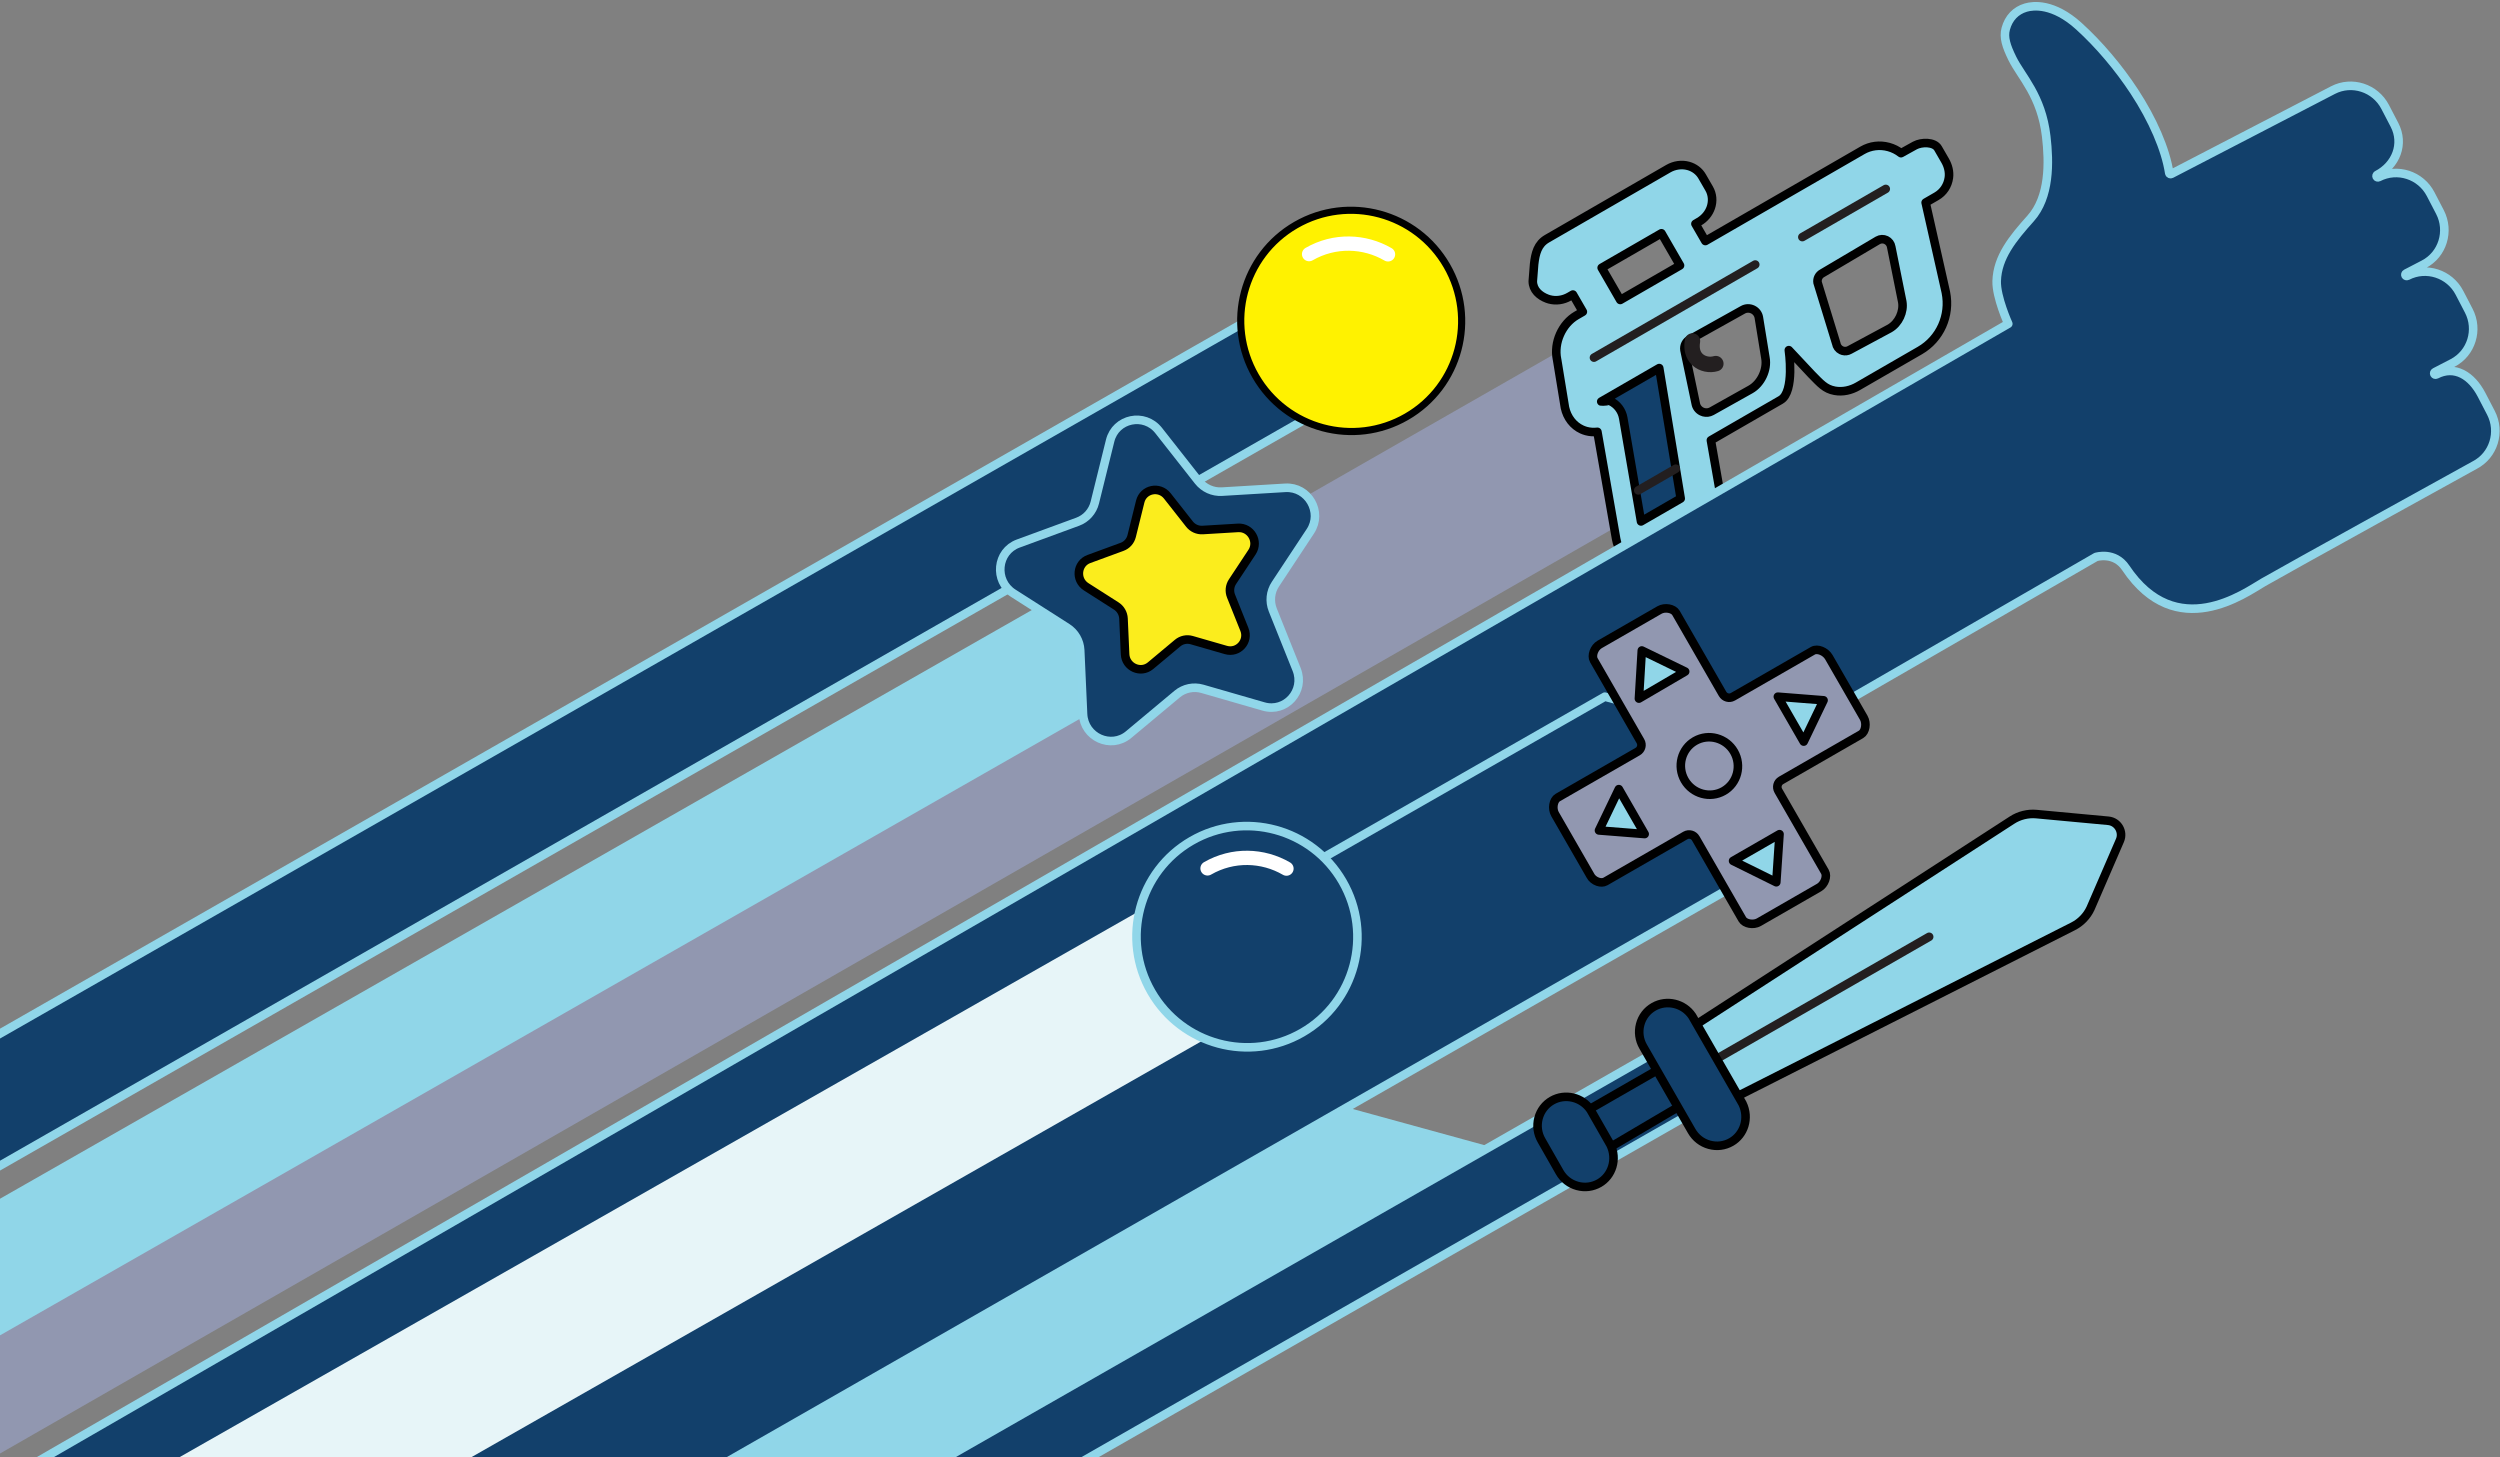 <?xml version="1.0" encoding="UTF-8"?>
<svg width="350px" height="204px" viewBox="0 0 350 204" version="1.1" xmlns="http://www.w3.org/2000/svg" xmlns:xlink="http://www.w3.org/1999/xlink">
    <rect x="0" y="0" width="350" height="204" fill="#808080" stroke="none"/>
    <!-- Generator: Sketch 51.1 (57501) - http://www.bohemiancoding.com/sketch -->
    <title>left-thumb-up_small</title>
    <desc>Created with Sketch.</desc>
    <defs></defs>
    <g id="Symbols" stroke="none" stroke-width="1" fill="none" fill-rule="evenodd">
        <g id="E3/mainfeature/pre-E3" transform="translate(0, -291)">
            <g id="Hero">
                <g id="colour/dark-blue-+-E3/creative/internal/vector/elements/icons/group-Mask">
                    <g id="left-thumb-up" style="mix-blend-mode: lighten;" transform="translate(147.055, 424.739) rotate(-30) translate(-147.055, -424.739) translate(-74.936, 353.128)">
                        <g id="Page-1">
                            <polygon id="Fill-1" fill="#12406B" points="1.203 22.789 310.439 24.034 294.565 8.453 1.203 7.21"></polygon>
                            <g id="Group-110">
                                <polygon id="Stroke-2" stroke="#90D6E9" stroke-width="1.2" stroke-linecap="round" stroke-linejoin="round" points="310.206 24.543 294.337 8.476 1.083 7.195 1.083 23.262"></polygon>
                                <path d="M318.321,15.753 C318.321,24.313 311.403,31.251 302.867,31.251 C294.334,31.251 287.416,24.313 287.416,15.753 C287.416,7.193 294.334,0.255 302.867,0.255 C311.403,0.255 318.321,7.193 318.321,15.753" id="Fill-4" fill="#FFF200"></path>
                                <path d="M318.321,15.753 C318.321,24.313 311.403,31.251 302.867,31.251 C294.334,31.251 287.416,24.313 287.416,15.753 C287.416,7.193 294.334,0.255 302.867,0.255 C311.403,0.255 318.321,7.193 318.321,15.753 Z" id="Stroke-6" stroke="#000000" stroke-linecap="round" stroke-linejoin="round"></path>
                                <path d="M302.436,4.709 C306.526,4.709 310.094,6.945 311.992,10.263" id="Stroke-8" stroke="#FFFFFF" stroke-width="2" stroke-linecap="round" stroke-linejoin="round"></path>
                                <polygon id="Fill-10" fill="#9197B0" points="336.569 59.317 333.935 34.033 1.083 32.752 1.083 58.316"></polygon>
                                <path d="M373.527,44.576 L371.023,52 C370.53,53.345 369.078,54.358 367.641,54.358 L361.266,54.165 C360.93,54.165 360.613,54.029 360.38,53.794 C360.326,53.739 360.275,53.678 360.232,53.613 C359.997,53.267 359.948,52.827 360.098,52.436 L362.096,43.755 C362.289,43.25 362.78,42.926 363.315,42.949 L372.357,42.853 C372.77,42.853 373.155,43.059 373.389,43.403 C373.622,43.747 373.675,44.187 373.527,44.576 Z M352.536,43.865 L350.5,49.234 C349.939,50.807 348.175,52.038 346.488,52.018 L340.246,51.938 C339.853,51.933 339.478,51.77 339.2,51.489 C339.135,51.424 339.077,51.352 339.025,51.274 C338.745,50.865 338.68,50.347 338.853,49.891 L341.23,42.632 C341.452,42.042 342.026,41.669 342.654,41.704 L351.139,41.825 C351.624,41.83 352.079,42.077 352.359,42.486 C352.639,42.893 352.704,43.409 352.536,43.865 Z M336.954,26.844 L346.618,26.844 L346.618,32.048 L336.954,32.05 L336.954,26.844 Z M383.491,33.944 C382.883,33.929 381.625,33.915 381.268,33.906 C381.026,33.308 380.667,32.76 380.21,32.298 C379.295,31.371 378.078,30.861 376.788,30.861 L351.399,30.861 L351.399,28.079 L351.975,28.077 C352.882,28.077 353.745,27.76 354.406,27.186 C355.12,26.564 355.532,25.682 355.53,24.768 L355.53,22.804 C355.532,21.971 355.198,21.175 354.595,20.563 C353.924,19.884 352.967,19.495 351.975,19.495 L332.361,19.495 C330.861,19.495 329.937,20.435 329.011,21.689 L327.665,23.651 C327.053,24.716 327.455,25.894 328.197,26.792 C328.258,26.866 328.325,26.938 328.394,27.009 C329.065,27.688 330.02,28.079 331.014,28.077 L331.594,28.077 L331.594,30.861 L330.576,30.861 C328.221,30.861 325.885,32.561 325.134,34.818 C325.129,34.832 325.123,34.847 325.12,34.858 C325.116,34.87 325.113,34.883 325.109,34.894 L322.714,41.228 C322.277,42.589 322.467,43.988 323.235,45.067 C323.358,45.239 323.495,45.402 323.643,45.552 C324.019,45.932 324.463,46.231 324.955,46.437 L319.73,60.734 C319.229,62.106 319.377,63.527 320.136,64.634 C320.266,64.823 320.413,65 320.573,65.163 C321.346,65.945 322.425,66.376 323.609,66.376 L330.036,66.376 C332.359,66.376 334.722,64.712 335.528,62.504 L338.122,55.403 L349.408,55.403 C351.713,55.403 353.88,49.931 353.88,49.931 L354.944,54.487 C355.393,56.185 355.539,57.169 356.608,58.076 C357.472,58.809 358.598,59.153 359.728,59.153 L369.747,59.153 C373.001,59.153 375.896,57.061 376.958,53.933 L376.968,53.904 L380.798,41.617 L382.556,41.617 C383.654,41.617 384.673,41.114 385.363,40.218 C385.868,39.56 386.098,38.726 386.098,37.893 L386.098,35.902 C386.098,34.84 384.54,33.971 383.491,33.944 Z" id="Fill-12" fill="#90D6E8"></path>
                                <path d="M373.527,44.576 L371.023,52 C370.53,53.345 369.078,54.358 367.641,54.358 L361.266,54.165 C360.93,54.165 360.613,54.029 360.38,53.794 C360.326,53.739 360.275,53.678 360.232,53.613 C359.997,53.267 359.948,52.827 360.098,52.436 L362.096,43.755 C362.289,43.25 362.78,42.926 363.315,42.949 L372.357,42.853 C372.77,42.853 373.155,43.059 373.389,43.403 C373.622,43.747 373.675,44.187 373.527,44.576 Z M352.536,43.865 L350.5,49.234 C349.939,50.807 348.175,52.038 346.488,52.018 L340.246,51.938 C339.853,51.933 339.478,51.77 339.2,51.489 C339.135,51.424 339.077,51.352 339.025,51.274 C338.745,50.865 338.68,50.347 338.853,49.891 L341.23,42.632 C341.452,42.042 342.026,41.669 342.654,41.704 L351.139,41.825 C351.624,41.83 352.079,42.077 352.359,42.486 C352.639,42.893 352.704,43.409 352.536,43.865 Z M336.954,26.844 L346.618,26.844 L346.618,32.048 L336.954,32.05 L336.954,26.844 Z M383.491,33.944 C382.883,33.929 381.625,33.915 381.268,33.906 C381.026,33.308 380.667,32.76 380.21,32.298 C379.295,31.371 378.078,30.861 376.788,30.861 L351.399,30.861 L351.399,28.079 L351.975,28.077 C352.882,28.077 353.745,27.76 354.406,27.186 C355.12,26.564 355.532,25.682 355.53,24.768 L355.53,22.804 C355.532,21.971 355.198,21.175 354.595,20.563 C353.924,19.884 352.967,19.495 351.975,19.495 L332.361,19.495 C330.861,19.495 329.937,20.435 329.011,21.689 L327.665,23.651 C327.053,24.716 327.455,25.894 328.197,26.792 C328.258,26.866 328.325,26.938 328.394,27.009 C329.065,27.688 330.02,28.079 331.014,28.077 L331.594,28.077 L331.594,30.861 L330.576,30.861 C328.221,30.861 325.885,32.561 325.134,34.818 C325.129,34.832 325.123,34.847 325.12,34.858 C325.116,34.87 325.113,34.883 325.109,34.894 L322.714,41.228 C322.277,42.589 322.467,43.988 323.235,45.067 C323.358,45.239 323.495,45.402 323.643,45.552 C324.019,45.932 324.463,46.231 324.955,46.437 L319.73,60.734 C319.229,62.106 319.377,63.527 320.136,64.634 C320.266,64.823 320.413,65 320.573,65.163 C321.346,65.945 322.425,66.376 323.609,66.376 L330.036,66.376 C332.359,66.376 334.722,64.712 335.528,62.504 L338.122,55.403 L349.408,55.403 C351.713,55.403 353.88,49.931 353.88,49.931 L354.944,54.487 C355.393,56.185 355.539,57.169 356.608,58.076 C357.472,58.809 358.598,59.153 359.728,59.153 L369.747,59.153 C373.001,59.153 375.896,57.061 376.958,53.933 L376.968,53.904 L380.798,41.617 L382.556,41.617 C383.654,41.617 384.673,41.114 385.363,40.218 C385.868,39.56 386.098,38.726 386.098,37.893 L386.098,35.902 C386.098,34.84 384.54,33.971 383.491,33.944 Z" id="Stroke-14" stroke="#000000" stroke-width="1.2" stroke-linecap="round" stroke-linejoin="round"></path>
                                <path d="M336.912,43.034 L330.384,60.355 L323.968,60.355 L329.047,46.582 C329.415,45.588 329.276,44.479 328.675,43.619 C328.608,43.523 327.616,43.123 327.538,43.034 L336.912,43.034 Z" id="Fill-16" fill="#12406B"></path>
                                <path d="M336.912,43.034 L330.384,60.355 L323.968,60.355 L329.047,46.582 C329.415,45.588 329.276,44.479 328.675,43.619 C328.608,43.523 327.616,43.123 327.538,43.034 L336.912,43.034 Z" id="Stroke-18" stroke="#000000" stroke-width="1.2" stroke-linecap="round" stroke-linejoin="round"></path>
                                <g id="Group-23" transform="translate(329.691, 36.203)">
                                    <path d="M0.041,0.999 L26.11,0.999" id="Fill-20" fill="#FFFFFF"></path>
                                    <path d="M0.041,0.999 L26.11,0.999" id="Stroke-22" stroke="#231F20" stroke-width="1.2" stroke-linecap="round" stroke-linejoin="round"></path>
                                </g>
                                <g id="Group-27" transform="translate(362.78, 36.203)">
                                    <path d="M0.653,0.968 L14.137,0.968" id="Fill-24" fill="#FFFFFF"></path>
                                    <path d="M0.653,0.968 L14.137,0.968" id="Stroke-26" stroke="#231F20" stroke-width="1.2" stroke-linecap="round" stroke-linejoin="round"></path>
                                </g>
                                <g id="Group-31" transform="translate(324.878, 56.114)">
                                    <path d="M7,0.281 L0.932,0.281" id="Fill-28" fill="#FFFFFF"></path>
                                    <path d="M7,0.281 L0.932,0.281" id="Stroke-30" stroke="#231F20" stroke-width="1.2" stroke-linecap="round" stroke-linejoin="round"></path>
                                </g>
                                <path d="M344.092,47.547 C344.012,47.547 343.931,47.538 343.848,47.518 C342.599,47.227 341.539,46.269 341.144,45.084 C340.91,44.383 340.713,42.969 342.01,41.387 C342.393,40.926 343.066,40.862 343.525,41.244 C343.98,41.628 344.045,42.316 343.666,42.776 C343.184,43.364 343.019,43.907 343.18,44.388 C343.364,44.941 343.906,45.299 344.333,45.399 C344.911,45.534 345.272,46.119 345.138,46.705 C345.023,47.207 344.581,47.547 344.092,47.547" id="Fill-32" fill="#231F20"></path>
                                <polygon id="Fill-34" fill="#90D6E8" points="263.217 126.932 237.488 100.881 1.083 99.599 1.083 125.65"></polygon>
                                <path d="M392.408,50.893 C396.249,49.635 398.597,45.405 400.043,42.053 C402.337,36.736 401.203,33.085 401.395,30.213 C401.525,28.292 401.788,27.041 402.681,26.149 C403.779,25.052 405.169,24.643 406.598,24.992 C407.647,25.251 410.246,26.352 411.728,30.969 C412.883,34.57 413.642,38.76 413.87,42.766 C414.137,47.472 413.619,51.963 412.406,55.08 C412.384,55.136 412.39,55.201 412.422,55.254 C412.457,55.305 412.513,55.337 412.572,55.341 L438.062,56.496 C441.032,56.631 443.34,59.186 443.206,62.192 L443.082,65.012 C442.948,68.019 440.441,70.001 437.472,69.865 L437.49,69.867 C437.386,69.862 437.299,69.943 437.294,70.048 C437.288,70.153 437.369,70.242 437.472,70.247 C440.441,70.381 442.75,72.937 442.616,75.944 L442.492,78.764 C442.358,81.77 439.835,84.106 436.866,83.972 L434.079,83.847 C433.976,83.841 433.888,83.923 433.882,84.028 C433.879,84.133 433.958,84.221 434.063,84.227 C437.032,84.361 439.339,86.917 439.205,89.921 L439.08,92.743 C438.949,95.75 436.425,98.085 433.456,97.951 L430.67,97.823 C430.567,97.819 430.478,97.901 430.473,98.006 C430.468,98.11 430.549,98.199 430.652,98.205 C433.621,98.339 434.877,100.846 434.745,103.852 L434.619,106.674 C434.485,109.681 431.964,112.016 428.995,111.882 C428.995,111.882 398.29,111.29 395.155,111.301 C392.197,111.31 380.333,112.624 379.489,99.917 C379.303,97.109 376.648,96.51 376.648,96.51 L1.083,96.51 L1.083,62.1 L382.335,62.1 C382.335,62.1 382.732,58.023 383.922,56.101 C385.685,53.252 388.862,52.055 392.408,50.893" id="Fill-36" fill="#12406B"></path>
                                <path d="M392.408,50.893 C396.249,49.635 398.597,45.405 400.043,42.053 C402.337,36.736 401.203,33.085 401.395,30.213 C401.525,28.292 401.788,27.041 402.681,26.149 C403.779,25.052 405.169,24.643 406.598,24.992 C407.647,25.251 410.246,26.352 411.728,30.969 C412.883,34.57 413.642,38.76 413.87,42.766 C414.137,47.472 413.619,51.963 412.406,55.08 C412.384,55.136 412.39,55.201 412.422,55.254 C412.457,55.305 412.513,55.337 412.572,55.341 L438.062,56.496 C441.032,56.631 443.34,59.186 443.206,62.192 L443.082,65.012 C442.948,68.019 440.441,70.001 437.472,69.865 L437.49,69.867 C437.386,69.862 437.299,69.943 437.294,70.048 C437.288,70.153 437.369,70.242 437.472,70.247 C440.441,70.381 442.75,72.937 442.616,75.944 L442.492,78.764 C442.358,81.77 439.835,84.106 436.866,83.972 L434.079,83.847 C433.976,83.841 433.888,83.923 433.882,84.028 C433.879,84.133 433.958,84.221 434.063,84.227 C437.032,84.361 439.339,86.917 439.205,89.921 L439.08,92.743 C438.949,95.75 436.425,98.085 433.456,97.951 L430.67,97.823 C430.567,97.819 430.478,97.901 430.473,98.006 C430.468,98.11 430.549,98.199 430.652,98.205 C433.621,98.339 434.877,100.846 434.745,103.852 L434.619,106.674 C434.485,109.681 431.964,112.016 428.995,111.882 C428.995,111.882 398.29,111.29 395.155,111.301 C392.197,111.31 380.333,112.624 379.489,99.917 C379.303,97.109 376.648,96.51 376.648,96.51 L1.083,96.51 L1.083,62.1 L382.335,62.1 C382.335,62.1 382.732,58.023 383.922,56.101 C385.685,53.252 388.862,52.055 392.408,50.893 Z" id="Stroke-38" stroke="#90D6E9" stroke-width="1.2" stroke-linecap="round" stroke-linejoin="round"></path>
                                <polygon id="Fill-40" fill="#90D6E8" points="251.412 28.49 267.842 45.125 1.083 43.844 1.083 27.209"></polygon>
                                <polygon id="Fill-42" fill="#12406B" points="313.701 111.079 318.511 90.402 307.316 79.067 1.082 77.785 1.082 109.798"></polygon>
                                <polygon id="Stroke-44" stroke="#90D6E9" stroke-width="1.2" stroke-linecap="round" stroke-linejoin="round" points="313.701 111.079 318.511 90.402 307.316 79.067 1.082 77.785 1.082 109.798"></polygon>
                                <path d="M310.2,117.194 C309.324,117.192 308.398,116.413 308.4,115.68 L308.418,102.608 C308.42,102.014 307.945,101.536 307.362,101.534 L294.45,101.516 C294.125,101.514 293.781,101.33 293.503,101.011 C293.191,100.649 293.014,100.175 293.037,99.748 C293.039,99.729 293.039,99.71 293.039,99.69 L293.053,89.826 C293.053,88.939 293.822,88.003 294.548,88.003 L307.458,88.023 C308.043,88.023 308.518,87.544 308.518,86.952 L308.537,73.879 C308.537,73.146 309.465,72.369 310.34,72.371 L320.004,72.384 C320.879,72.386 321.805,73.164 321.803,73.899 L321.785,86.972 C321.783,87.564 322.258,88.043 322.843,88.043 L335.753,88.063 C336.491,88.063 337.244,89.024 337.242,89.967 L337.23,99.751 C337.228,100.638 336.459,101.576 335.733,101.574 L322.823,101.556 C322.238,101.554 321.764,102.034 321.764,102.626 L321.744,115.7 C321.744,116.433 320.816,117.21 319.941,117.208 L310.2,117.194 Z" id="Fill-46" fill="#9197B0"></path>
                                <path d="M310.2,117.194 C309.324,117.192 308.398,116.413 308.4,115.68 L308.418,102.608 C308.42,102.014 307.945,101.536 307.362,101.534 L294.45,101.516 C294.125,101.514 293.781,101.33 293.503,101.011 C293.191,100.649 293.014,100.175 293.037,99.748 C293.039,99.729 293.039,99.71 293.039,99.69 L293.053,89.826 C293.053,88.939 293.822,88.003 294.548,88.003 L307.458,88.023 C308.043,88.023 308.518,87.544 308.518,86.952 L308.537,73.879 C308.537,73.146 309.465,72.369 310.34,72.371 L320.004,72.384 C320.879,72.386 321.805,73.164 321.803,73.899 L321.785,86.972 C321.783,87.564 322.258,88.043 322.843,88.043 L335.753,88.063 C336.491,88.063 337.244,89.024 337.242,89.967 L337.23,99.751 C337.228,100.638 336.459,101.576 335.733,101.574 L322.823,101.556 C322.238,101.554 321.764,102.034 321.764,102.626 L321.744,115.7 C321.744,116.433 320.816,117.21 319.941,117.208 L310.2,117.194 Z" id="Stroke-48" stroke="#000000" stroke-width="1.2" stroke-linecap="round" stroke-linejoin="round"></path>
                                <polygon id="Fill-50" fill="#90D6E8" points="311.369 107.954 318.872 107.965 315.113 113.572"></polygon>
                                <polygon id="Stroke-52" stroke="#000000" stroke-width="1.2" stroke-linecap="round" stroke-linejoin="round" points="311.369 107.954 318.872 107.965 315.113 113.572"></polygon>
                                <polygon id="Fill-54" fill="#90D6E8" points="315.032 76.054 318.815 81.645 311.312 81.689"></polygon>
                                <polygon id="Stroke-56" stroke="#000000" stroke-width="1.2" stroke-linecap="round" stroke-linejoin="round" points="315.032 76.054 318.815 81.645 311.312 81.689"></polygon>
                                <path d="M319.127,94.795 C319.124,97.02 317.331,98.83 315.133,98.828 C312.935,98.824 311.148,97.011 311.151,94.782 C311.155,92.558 312.945,90.749 315.144,90.753 C317.344,90.755 319.129,92.569 319.127,94.795" id="Fill-58" fill="#9197B0"></path>
                                <path d="M319.127,94.795 C319.124,97.02 317.331,98.83 315.133,98.828 C312.935,98.824 311.148,97.011 311.151,94.782 C311.155,92.558 312.945,90.749 315.144,90.753 C317.344,90.755 319.129,92.569 319.127,94.795 Z" id="Stroke-60" stroke="#000000" stroke-width="1.2" stroke-linecap="round" stroke-linejoin="round"></path>
                                <polygon id="Fill-62" fill="#90D6E8" points="328.292 91.18 333.582 94.817 328.283 98.437"></polygon>
                                <polygon id="Stroke-64" stroke="#000000" stroke-width="1.2" stroke-linecap="round" stroke-linejoin="round" points="328.292 91.18 333.582 94.817 328.283 98.437"></polygon>
                                <polygon id="Fill-66" fill="#90D6E8" points="302.529 98.513 297.241 94.876 302.54 91.256"></polygon>
                                <polygon id="Stroke-68" stroke="#000000" stroke-width="1.2" stroke-linecap="round" stroke-linejoin="round" points="302.529 98.513 297.241 94.876 302.54 91.256"></polygon>
                                <polygon id="Fill-70" fill="#E7F5F8" points="257.242 92.743 237.28 72.477 1.083 70.998 1.083 91.266"></polygon>
                                <path d="M262.577,83.119 C262.577,91.679 255.659,98.618 247.123,98.618 C238.59,98.618 231.672,91.679 231.672,83.119 C231.672,74.559 238.59,67.621 247.123,67.621 C255.659,67.621 262.577,74.559 262.577,83.119" id="Fill-72" fill="#12406B"></path>
                                <path d="M262.577,83.119 C262.577,91.679 255.659,98.618 247.123,98.618 C238.59,98.618 231.672,91.679 231.672,83.119 C231.672,74.559 238.59,67.621 247.123,67.621 C255.659,67.621 262.577,74.559 262.577,83.119 Z" id="Stroke-74" stroke="#90D6E9" stroke-width="1.2" stroke-linecap="round" stroke-linejoin="round"></path>
                                <path d="M247.124,72.076 C251.214,72.076 254.782,74.311 256.681,77.629" id="Stroke-76" stroke="#FFFFFF" stroke-width="2" stroke-linecap="round" stroke-linejoin="round"></path>
                                <path d="M283.189,38.398 L275.242,42.37 C274.1,42.94 273.309,44.042 273.125,45.319 L271.851,54.199 C271.391,57.41 267.492,58.694 265.254,56.369 L259.069,49.943 C258.181,49.02 256.901,48.598 255.645,48.816 L246.911,50.333 C243.751,50.881 241.341,47.525 242.834,44.652 L246.958,36.708 C247.55,35.567 247.55,34.204 246.958,33.064 L242.834,25.121 C241.341,22.248 243.751,18.891 246.911,19.439 L255.645,20.956 C256.901,21.173 258.181,20.753 259.069,19.83 L265.254,13.404 C267.492,11.08 271.391,12.363 271.851,15.575 L273.125,24.455 C273.309,25.731 274.1,26.833 275.242,27.404 L283.189,31.375 C286.063,32.812 286.063,36.963 283.189,38.398" id="Fill-78" fill="#12406B"></path>
                                <path d="M283.189,38.398 L275.242,42.37 C274.1,42.94 273.309,44.042 273.125,45.319 L271.851,54.199 C271.391,57.41 267.492,58.694 265.254,56.369 L259.069,49.943 C258.181,49.02 256.901,48.598 255.645,48.816 L246.911,50.333 C243.751,50.881 241.341,47.525 242.834,44.652 L246.958,36.708 C247.55,35.567 247.55,34.204 246.958,33.064 L242.834,25.121 C241.341,22.248 243.751,18.891 246.911,19.439 L255.645,20.956 C256.901,21.173 258.181,20.753 259.069,19.83 L265.254,13.404 C267.492,11.08 271.391,12.363 271.851,15.575 L273.125,24.455 C273.309,25.731 274.1,26.833 275.242,27.404 L283.189,31.375 C286.063,32.812 286.063,36.963 283.189,38.398 Z" id="Stroke-80" stroke="#90D6E9" stroke-width="1.2" stroke-linecap="round" stroke-linejoin="round"></path>
                                <path d="M274.655,36.848 L270.217,39.065 C269.579,39.384 269.137,39.999 269.036,40.711 L268.323,45.671 C268.067,47.464 265.89,48.179 264.641,46.882 L261.187,43.294 C260.69,42.778 259.976,42.543 259.275,42.664 L254.397,43.513 C252.632,43.819 251.287,41.944 252.121,40.34 L254.424,35.905 C254.754,35.266 254.754,34.506 254.424,33.869 L252.121,29.434 C251.287,27.83 252.632,25.953 254.397,26.261 L259.275,27.108 C259.976,27.229 260.69,26.994 261.187,26.478 L264.641,22.89 C265.89,21.592 268.067,22.309 268.323,24.103 L269.036,29.061 C269.137,29.774 269.579,30.389 270.217,30.708 L274.655,32.925 C276.259,33.727 276.259,36.046 274.655,36.848" id="Fill-82" fill="#FBED1D"></path>
                                <path d="M274.655,36.848 L270.217,39.065 C269.579,39.384 269.137,39.999 269.036,40.711 L268.323,45.671 C268.067,47.464 265.89,48.179 264.641,46.882 L261.187,43.294 C260.69,42.778 259.976,42.543 259.275,42.664 L254.397,43.513 C252.632,43.819 251.287,41.944 252.121,40.34 L254.424,35.905 C254.754,35.266 254.754,34.506 254.424,33.869 L252.121,29.434 C251.287,27.83 252.632,25.953 254.397,26.261 L259.275,27.108 C259.976,27.229 260.69,26.994 261.187,26.478 L264.641,22.89 C265.89,21.592 268.067,22.309 268.323,24.103 L269.036,29.061 C269.137,29.774 269.579,30.389 270.217,30.708 L274.655,32.925 C276.259,33.727 276.259,36.046 274.655,36.848 Z" id="Stroke-84" stroke="#000000" stroke-width="1.2"></path>
                                <polygon id="Fill-86" fill="#12406B" points="309.153 135.719 299.32 125.763 1.084 124.482 1.084 134.438"></polygon>
                                <polygon id="Stroke-88" stroke="#90D6E9" stroke-width="1.2" stroke-linecap="round" stroke-linejoin="round" points="309.153 135.719 299.32 125.763 1.084 124.482 1.084 134.438"></polygon>
                                <polygon id="Fill-90" fill="#12406B" points="274.322 128.003 274.311 134.078 289.376 133.937 289.389 128.032"></polygon>
                                <polygon id="Stroke-92" stroke="#000000" stroke-width="1.2" points="274.322 128.003 274.311 134.078 289.376 133.937 289.389 128.032"></polygon>
                                <path d="M351.402,138.719 C350.409,139.421 349.198,139.765 347.983,139.691 L295.317,136.784 L295.339,125.21 L348.023,122.538 C349.231,122.468 350.442,122.819 351.431,123.521 L359.67,129.357 C360.76,130.13 360.776,131.757 359.704,132.555 L351.402,138.719 Z" id="Fill-94" fill="#90D6E8"></path>
                                <path d="M351.402,138.719 C350.409,139.421 349.198,139.765 347.983,139.691 L295.317,136.784 L295.339,125.21 L348.023,122.538 C349.231,122.468 350.442,122.819 351.431,123.521 L359.67,129.357 C360.76,130.13 360.776,131.757 359.704,132.555 L351.402,138.719 Z" id="Stroke-96" stroke="#000000" stroke-width="1.2"></path>
                                <g id="Group-101" transform="translate(296, 130.329)">
                                    <path d="M0.103,0.478 L33.83,0.555" id="Fill-98" fill="#FFFFFF"></path>
                                    <path d="M0.103,0.478 L33.83,0.555" id="Stroke-100" stroke="#231F20" stroke-width="1.2" stroke-linecap="round" stroke-linejoin="round"></path>
                                </g>
                                <path d="M295.524,138.028 C295.361,140.298 293.531,141.918 291.477,141.912 C290.396,141.912 289.38,141.483 288.618,140.709 C287.855,139.936 287.436,138.904 287.44,137.809 L287.467,124.178 C287.467,123.082 287.891,122.053 288.656,121.282 C289.42,120.509 290.439,120.086 291.52,120.089 C293.629,120.093 295.399,121.766 295.549,123.894 L295.524,138.028 Z" id="Fill-102" fill="#12406B"></path>
                                <path d="M295.524,138.028 C295.361,140.298 293.531,141.918 291.477,141.912 C290.396,141.912 289.38,141.483 288.618,140.709 C287.855,139.936 287.436,138.904 287.44,137.809 L287.467,124.178 C287.467,123.082 287.891,122.053 288.656,121.282 C289.42,120.509 290.439,120.086 291.52,120.089 C293.629,120.093 295.399,121.766 295.549,123.894 L295.524,138.028 Z" id="Stroke-104" stroke="#000000" stroke-width="1.2"></path>
                                <path d="M276.635,133.773 C276.473,136.043 274.643,137.663 272.589,137.659 C271.507,137.657 270.491,137.23 269.73,136.454 C268.966,135.681 268.547,134.649 268.551,133.556 L268.578,128.431 C268.578,127.336 269.002,126.308 269.768,125.535 C270.533,124.764 271.551,124.338 272.632,124.342 C274.74,124.348 276.511,126.018 276.66,128.149 L276.635,133.773 Z" id="Fill-106" fill="#12406B"></path>
                                <path d="M276.635,133.773 C276.473,136.043 274.643,137.663 272.589,137.659 C271.507,137.657 270.491,137.23 269.73,136.454 C268.966,135.681 268.547,134.649 268.551,133.556 L268.578,128.431 C268.578,127.336 269.002,126.308 269.768,125.535 C270.533,124.764 271.551,124.338 272.632,124.342 C274.74,124.348 276.511,126.018 276.66,128.149 L276.635,133.773 Z" id="Stroke-108" stroke="#000000" stroke-width="1.2"></path>
                            </g>
                        </g>
                    </g>
                </g>
            </g>
        </g>
    </g>
</svg>